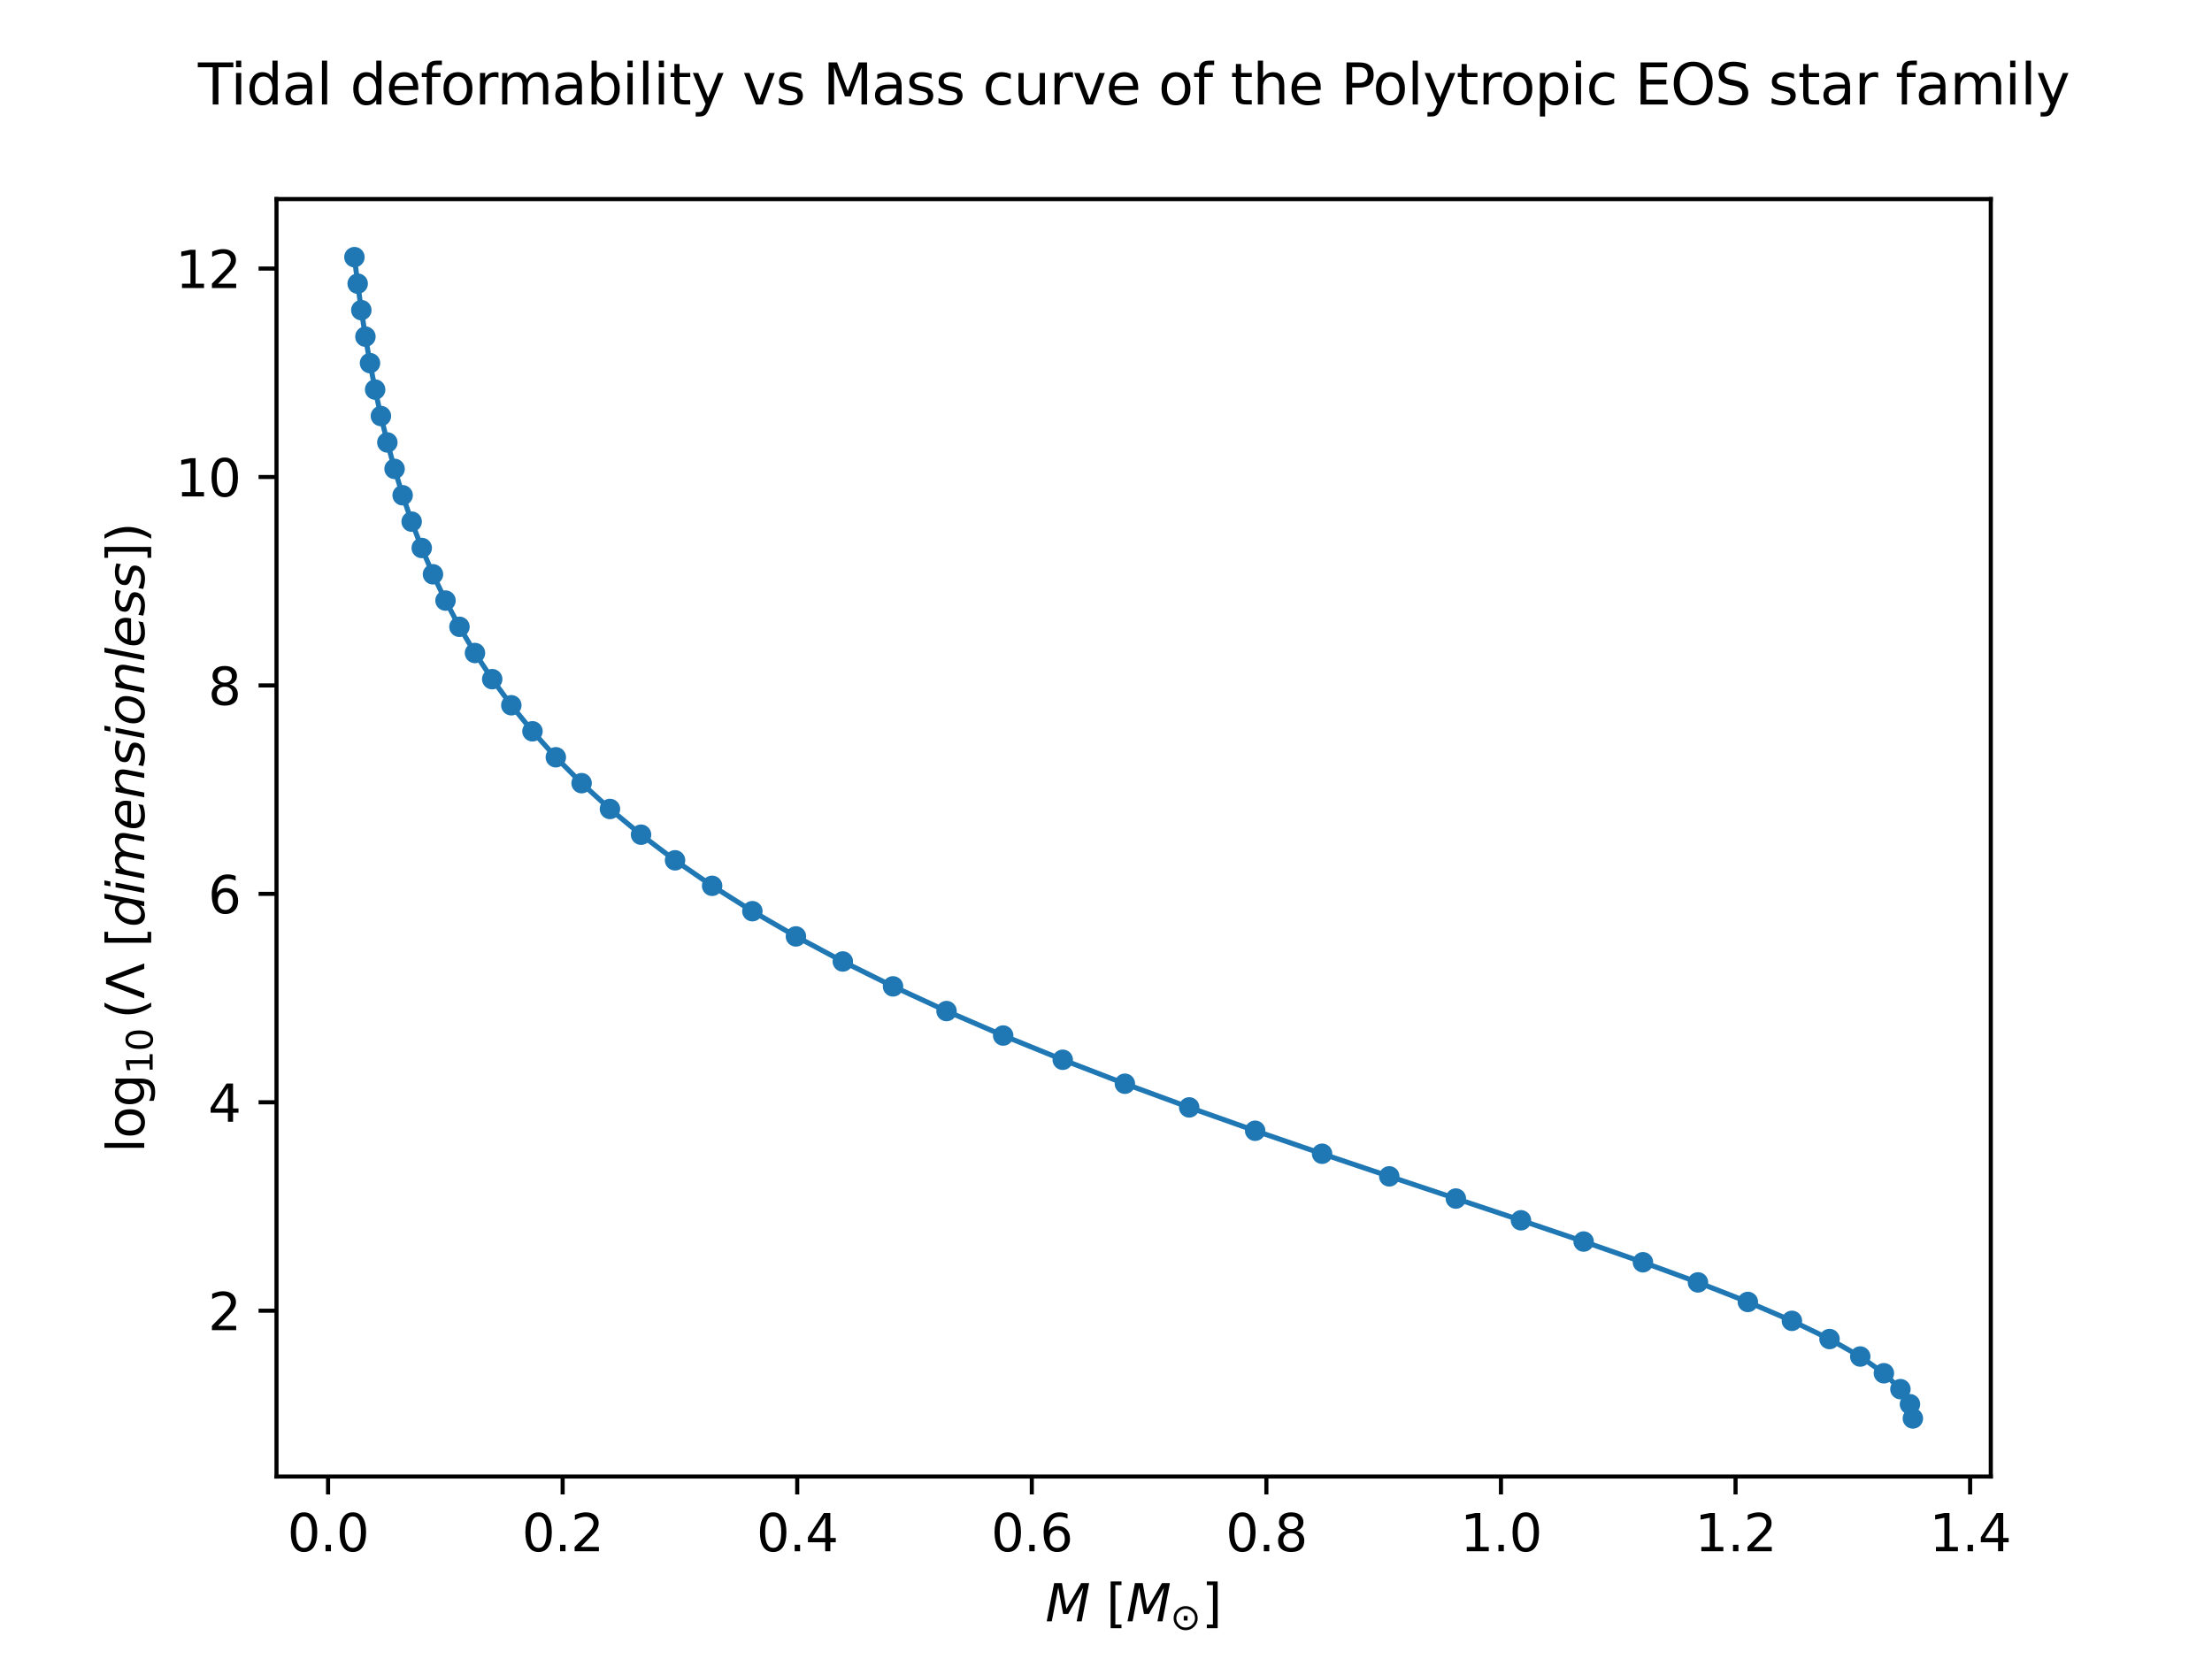 <?xml version="1.0" encoding="utf-8" standalone="no"?>
<!DOCTYPE svg PUBLIC "-//W3C//DTD SVG 1.1//EN"
  "http://www.w3.org/Graphics/SVG/1.1/DTD/svg11.dtd">
<svg xmlns:xlink="http://www.w3.org/1999/xlink" width="432pt" height="324pt" viewBox="0 0 432 324" xmlns="http://www.w3.org/2000/svg" version="1.1">
 <defs>
  <style type="text/css">*{stroke-linejoin: round; stroke-linecap: butt}</style>
 </defs>
 <g id="figure_1">
  <g id="patch_1">
   <path d="M 0 324 
L 432 324 
L 432 0 
L 0 0 
z
" style="fill: #ffffff"/>
  </g>
  <g id="axes_1">
   <g id="patch_2">
    <path d="M 54 288.36 
L 388.8 288.36 
L 388.8 38.88 
L 54 38.88 
z
" style="fill: #ffffff"/>
   </g>
   <g id="matplotlib.axis_1">
    <g id="xtick_1">
     <g id="line2d_1">
      <defs>
       <path id="m373f0cbb6f" d="M 0 0 
L 0 3.5 
" style="stroke: #000000; stroke-width: 0.8"/>
      </defs>
      <g>
       <use xlink:href="#m373f0cbb6f" x="64.07" y="288.36" style="stroke: #000000; stroke-width: 0.8"/>
      </g>
     </g>
     <g id="text_1">
      <!-- 0.0 -->
      <g transform="translate(56.118 302.958) scale(0.1 -0.1)">
       <defs>
        <path id="DejaVuSans-30" d="M 2034 4250 
Q 1547 4250 1301 3770 
Q 1056 3291 1056 2328 
Q 1056 1369 1301 889 
Q 1547 409 2034 409 
Q 2525 409 2770 889 
Q 3016 1369 3016 2328 
Q 3016 3291 2770 3770 
Q 2525 4250 2034 4250 
z
M 2034 4750 
Q 2819 4750 3233 4129 
Q 3647 3509 3647 2328 
Q 3647 1150 3233 529 
Q 2819 -91 2034 -91 
Q 1250 -91 836 529 
Q 422 1150 422 2328 
Q 422 3509 836 4129 
Q 1250 4750 2034 4750 
z
" transform="scale(0.016)"/>
        <path id="DejaVuSans-2e" d="M 684 794 
L 1344 794 
L 1344 0 
L 684 0 
L 684 794 
z
" transform="scale(0.016)"/>
       </defs>
       <use xlink:href="#DejaVuSans-30"/>
       <use xlink:href="#DejaVuSans-2e" x="63.623"/>
       <use xlink:href="#DejaVuSans-30" x="95.41"/>
      </g>
     </g>
    </g>
    <g id="xtick_2">
     <g id="line2d_2">
      <g>
       <use xlink:href="#m373f0cbb6f" x="109.883" y="288.36" style="stroke: #000000; stroke-width: 0.8"/>
      </g>
     </g>
     <g id="text_2">
      <!-- 0.2 -->
      <g transform="translate(101.931 302.958) scale(0.1 -0.1)">
       <defs>
        <path id="DejaVuSans-32" d="M 1228 531 
L 3431 531 
L 3431 0 
L 469 0 
L 469 531 
Q 828 903 1448 1529 
Q 2069 2156 2228 2338 
Q 2531 2678 2651 2914 
Q 2772 3150 2772 3378 
Q 2772 3750 2511 3984 
Q 2250 4219 1831 4219 
Q 1534 4219 1204 4116 
Q 875 4013 500 3803 
L 500 4441 
Q 881 4594 1212 4672 
Q 1544 4750 1819 4750 
Q 2544 4750 2975 4387 
Q 3406 4025 3406 3419 
Q 3406 3131 3298 2873 
Q 3191 2616 2906 2266 
Q 2828 2175 2409 1742 
Q 1991 1309 1228 531 
z
" transform="scale(0.016)"/>
       </defs>
       <use xlink:href="#DejaVuSans-30"/>
       <use xlink:href="#DejaVuSans-2e" x="63.623"/>
       <use xlink:href="#DejaVuSans-32" x="95.41"/>
      </g>
     </g>
    </g>
    <g id="xtick_3">
     <g id="line2d_3">
      <g>
       <use xlink:href="#m373f0cbb6f" x="155.696" y="288.36" style="stroke: #000000; stroke-width: 0.8"/>
      </g>
     </g>
     <g id="text_3">
      <!-- 0.4 -->
      <g transform="translate(147.745 302.958) scale(0.1 -0.1)">
       <defs>
        <path id="DejaVuSans-34" d="M 2419 4116 
L 825 1625 
L 2419 1625 
L 2419 4116 
z
M 2253 4666 
L 3047 4666 
L 3047 1625 
L 3713 1625 
L 3713 1100 
L 3047 1100 
L 3047 0 
L 2419 0 
L 2419 1100 
L 313 1100 
L 313 1709 
L 2253 4666 
z
" transform="scale(0.016)"/>
       </defs>
       <use xlink:href="#DejaVuSans-30"/>
       <use xlink:href="#DejaVuSans-2e" x="63.623"/>
       <use xlink:href="#DejaVuSans-34" x="95.41"/>
      </g>
     </g>
    </g>
    <g id="xtick_4">
     <g id="line2d_4">
      <g>
       <use xlink:href="#m373f0cbb6f" x="201.509" y="288.36" style="stroke: #000000; stroke-width: 0.8"/>
      </g>
     </g>
     <g id="text_4">
      <!-- 0.6 -->
      <g transform="translate(193.558 302.958) scale(0.1 -0.1)">
       <defs>
        <path id="DejaVuSans-36" d="M 2113 2584 
Q 1688 2584 1439 2293 
Q 1191 2003 1191 1497 
Q 1191 994 1439 701 
Q 1688 409 2113 409 
Q 2538 409 2786 701 
Q 3034 994 3034 1497 
Q 3034 2003 2786 2293 
Q 2538 2584 2113 2584 
z
M 3366 4563 
L 3366 3988 
Q 3128 4100 2886 4159 
Q 2644 4219 2406 4219 
Q 1781 4219 1451 3797 
Q 1122 3375 1075 2522 
Q 1259 2794 1537 2939 
Q 1816 3084 2150 3084 
Q 2853 3084 3261 2657 
Q 3669 2231 3669 1497 
Q 3669 778 3244 343 
Q 2819 -91 2113 -91 
Q 1303 -91 875 529 
Q 447 1150 447 2328 
Q 447 3434 972 4092 
Q 1497 4750 2381 4750 
Q 2619 4750 2861 4703 
Q 3103 4656 3366 4563 
z
" transform="scale(0.016)"/>
       </defs>
       <use xlink:href="#DejaVuSans-30"/>
       <use xlink:href="#DejaVuSans-2e" x="63.623"/>
       <use xlink:href="#DejaVuSans-36" x="95.41"/>
      </g>
     </g>
    </g>
    <g id="xtick_5">
     <g id="line2d_5">
      <g>
       <use xlink:href="#m373f0cbb6f" x="247.323" y="288.36" style="stroke: #000000; stroke-width: 0.8"/>
      </g>
     </g>
     <g id="text_5">
      <!-- 0.8 -->
      <g transform="translate(239.371 302.958) scale(0.1 -0.1)">
       <defs>
        <path id="DejaVuSans-38" d="M 2034 2216 
Q 1584 2216 1326 1975 
Q 1069 1734 1069 1313 
Q 1069 891 1326 650 
Q 1584 409 2034 409 
Q 2484 409 2743 651 
Q 3003 894 3003 1313 
Q 3003 1734 2745 1975 
Q 2488 2216 2034 2216 
z
M 1403 2484 
Q 997 2584 770 2862 
Q 544 3141 544 3541 
Q 544 4100 942 4425 
Q 1341 4750 2034 4750 
Q 2731 4750 3128 4425 
Q 3525 4100 3525 3541 
Q 3525 3141 3298 2862 
Q 3072 2584 2669 2484 
Q 3125 2378 3379 2068 
Q 3634 1759 3634 1313 
Q 3634 634 3220 271 
Q 2806 -91 2034 -91 
Q 1263 -91 848 271 
Q 434 634 434 1313 
Q 434 1759 690 2068 
Q 947 2378 1403 2484 
z
M 1172 3481 
Q 1172 3119 1398 2916 
Q 1625 2713 2034 2713 
Q 2441 2713 2670 2916 
Q 2900 3119 2900 3481 
Q 2900 3844 2670 4047 
Q 2441 4250 2034 4250 
Q 1625 4250 1398 4047 
Q 1172 3844 1172 3481 
z
" transform="scale(0.016)"/>
       </defs>
       <use xlink:href="#DejaVuSans-30"/>
       <use xlink:href="#DejaVuSans-2e" x="63.623"/>
       <use xlink:href="#DejaVuSans-38" x="95.41"/>
      </g>
     </g>
    </g>
    <g id="xtick_6">
     <g id="line2d_6">
      <g>
       <use xlink:href="#m373f0cbb6f" x="293.136" y="288.36" style="stroke: #000000; stroke-width: 0.8"/>
      </g>
     </g>
     <g id="text_6">
      <!-- 1.0 -->
      <g transform="translate(285.184 302.958) scale(0.1 -0.1)">
       <defs>
        <path id="DejaVuSans-31" d="M 794 531 
L 1825 531 
L 1825 4091 
L 703 3866 
L 703 4441 
L 1819 4666 
L 2450 4666 
L 2450 531 
L 3481 531 
L 3481 0 
L 794 0 
L 794 531 
z
" transform="scale(0.016)"/>
       </defs>
       <use xlink:href="#DejaVuSans-31"/>
       <use xlink:href="#DejaVuSans-2e" x="63.623"/>
       <use xlink:href="#DejaVuSans-30" x="95.41"/>
      </g>
     </g>
    </g>
    <g id="xtick_7">
     <g id="line2d_7">
      <g>
       <use xlink:href="#m373f0cbb6f" x="338.949" y="288.36" style="stroke: #000000; stroke-width: 0.8"/>
      </g>
     </g>
     <g id="text_7">
      <!-- 1.2 -->
      <g transform="translate(330.997 302.958) scale(0.1 -0.1)">
       <use xlink:href="#DejaVuSans-31"/>
       <use xlink:href="#DejaVuSans-2e" x="63.623"/>
       <use xlink:href="#DejaVuSans-32" x="95.41"/>
      </g>
     </g>
    </g>
    <g id="xtick_8">
     <g id="line2d_8">
      <g>
       <use xlink:href="#m373f0cbb6f" x="384.762" y="288.36" style="stroke: #000000; stroke-width: 0.8"/>
      </g>
     </g>
     <g id="text_8">
      <!-- 1.4 -->
      <g transform="translate(376.811 302.958) scale(0.1 -0.1)">
       <use xlink:href="#DejaVuSans-31"/>
       <use xlink:href="#DejaVuSans-2e" x="63.623"/>
       <use xlink:href="#DejaVuSans-34" x="95.41"/>
      </g>
     </g>
    </g>
    <g id="text_9">
     <!-- $M ~ [M_{\odot}]$ -->
     <g transform="translate(204.15 316.637) scale(0.1 -0.1)">
      <defs>
       <path id="DejaVuSans-Oblique-4d" d="M 1081 4666 
L 2028 4666 
L 2572 1522 
L 4378 4666 
L 5350 4666 
L 4441 0 
L 3828 0 
L 4622 4091 
L 2791 897 
L 2175 897 
L 1581 4103 
L 788 0 
L 172 0 
L 1081 4666 
z
" transform="scale(0.016)"/>
       <path id="DejaVuSans-5b" d="M 550 4863 
L 1875 4863 
L 1875 4416 
L 1125 4416 
L 1125 -397 
L 1875 -397 
L 1875 -844 
L 550 -844 
L 550 4863 
z
" transform="scale(0.016)"/>
       <path id="DejaVuSans-2299" d="M 2350 2403 
L 3013 2403 
L 3013 1609 
L 2350 1609 
L 2350 2403 
z
M 3306 3522 
Q 3016 3644 2681 3644 
Q 2347 3644 2056 3522 
Q 1769 3400 1531 3163 
Q 1291 2922 1172 2634 
Q 1053 2347 1053 2006 
Q 1053 1675 1172 1387 
Q 1291 1100 1531 859 
Q 1769 622 2056 500 
Q 2347 378 2681 378 
Q 3016 378 3306 500 
Q 3594 622 3831 859 
Q 4072 1100 4190 1387 
Q 4309 1675 4309 2006 
Q 4309 2347 4190 2634 
Q 4072 2922 3831 3163 
Q 3594 3400 3306 3522 
z
M 1878 3956 
Q 2250 4113 2681 4113 
Q 3113 4113 3484 3956 
Q 3856 3800 4163 3494 
Q 4472 3184 4625 2813 
Q 4778 2444 4778 2006 
Q 4778 1578 4625 1206 
Q 4472 838 4163 528 
Q 3856 222 3484 65 
Q 3113 -91 2681 -91 
Q 2250 -91 1878 65 
Q 1506 222 1200 528 
Q 891 838 738 1206 
Q 584 1578 584 2006 
Q 584 2444 738 2813 
Q 891 3184 1200 3494 
Q 1506 3800 1878 3956 
z
" transform="scale(0.016)"/>
       <path id="DejaVuSans-5d" d="M 1947 4863 
L 1947 -844 
L 622 -844 
L 622 -397 
L 1369 -397 
L 1369 4416 
L 622 4416 
L 622 4863 
L 1947 4863 
z
" transform="scale(0.016)"/>
      </defs>
      <use xlink:href="#DejaVuSans-Oblique-4d" transform="translate(0 0.016)"/>
      <use xlink:href="#DejaVuSans-5b" transform="translate(118.75 0.016)"/>
      <use xlink:href="#DejaVuSans-Oblique-4d" transform="translate(157.763 0.016)"/>
      <use xlink:href="#DejaVuSans-2299" transform="translate(244.043 -16.391) scale(0.7)"/>
      <use xlink:href="#DejaVuSans-5d" transform="translate(305.429 0.016)"/>
     </g>
    </g>
   </g>
   <g id="matplotlib.axis_2">
    <g id="ytick_1">
     <g id="line2d_9">
      <defs>
       <path id="m2bca50b0f4" d="M 0 0 
L -3.5 0 
" style="stroke: #000000; stroke-width: 0.8"/>
      </defs>
      <g>
       <use xlink:href="#m2bca50b0f4" x="54" y="255.981" style="stroke: #000000; stroke-width: 0.8"/>
      </g>
     </g>
     <g id="text_10">
      <!-- 2 -->
      <g transform="translate(40.638 259.781) scale(0.1 -0.1)">
       <use xlink:href="#DejaVuSans-32"/>
      </g>
     </g>
    </g>
    <g id="ytick_2">
     <g id="line2d_10">
      <g>
       <use xlink:href="#m2bca50b0f4" x="54" y="215.275" style="stroke: #000000; stroke-width: 0.8"/>
      </g>
     </g>
     <g id="text_11">
      <!-- 4 -->
      <g transform="translate(40.638 219.074) scale(0.1 -0.1)">
       <use xlink:href="#DejaVuSans-34"/>
      </g>
     </g>
    </g>
    <g id="ytick_3">
     <g id="line2d_11">
      <g>
       <use xlink:href="#m2bca50b0f4" x="54" y="174.569" style="stroke: #000000; stroke-width: 0.8"/>
      </g>
     </g>
     <g id="text_12">
      <!-- 6 -->
      <g transform="translate(40.638 178.368) scale(0.1 -0.1)">
       <use xlink:href="#DejaVuSans-36"/>
      </g>
     </g>
    </g>
    <g id="ytick_4">
     <g id="line2d_12">
      <g>
       <use xlink:href="#m2bca50b0f4" x="54" y="133.862" style="stroke: #000000; stroke-width: 0.8"/>
      </g>
     </g>
     <g id="text_13">
      <!-- 8 -->
      <g transform="translate(40.638 137.662) scale(0.1 -0.1)">
       <use xlink:href="#DejaVuSans-38"/>
      </g>
     </g>
    </g>
    <g id="ytick_5">
     <g id="line2d_13">
      <g>
       <use xlink:href="#m2bca50b0f4" x="54" y="93.156" style="stroke: #000000; stroke-width: 0.8"/>
      </g>
     </g>
     <g id="text_14">
      <!-- 10 -->
      <g transform="translate(34.275 96.955) scale(0.1 -0.1)">
       <use xlink:href="#DejaVuSans-31"/>
       <use xlink:href="#DejaVuSans-30" x="63.623"/>
      </g>
     </g>
    </g>
    <g id="ytick_6">
     <g id="line2d_14">
      <g>
       <use xlink:href="#m2bca50b0f4" x="54" y="52.45" style="stroke: #000000; stroke-width: 0.8"/>
      </g>
     </g>
     <g id="text_15">
      <!-- 12 -->
      <g transform="translate(34.275 56.249) scale(0.1 -0.1)">
       <use xlink:href="#DejaVuSans-31"/>
       <use xlink:href="#DejaVuSans-32" x="63.623"/>
      </g>
     </g>
    </g>
    <g id="text_16">
     <!-- $\log_{10} \left( \Lambda ~ [dimensionless] \right)$ -->
     <g transform="translate(28.175 225.12) rotate(-90) scale(0.1 -0.1)">
      <defs>
       <path id="DejaVuSans-6c" d="M 603 4863 
L 1178 4863 
L 1178 0 
L 603 0 
L 603 4863 
z
" transform="scale(0.016)"/>
       <path id="DejaVuSans-6f" d="M 1959 3097 
Q 1497 3097 1228 2736 
Q 959 2375 959 1747 
Q 959 1119 1226 758 
Q 1494 397 1959 397 
Q 2419 397 2687 759 
Q 2956 1122 2956 1747 
Q 2956 2369 2687 2733 
Q 2419 3097 1959 3097 
z
M 1959 3584 
Q 2709 3584 3137 3096 
Q 3566 2609 3566 1747 
Q 3566 888 3137 398 
Q 2709 -91 1959 -91 
Q 1206 -91 779 398 
Q 353 888 353 1747 
Q 353 2609 779 3096 
Q 1206 3584 1959 3584 
z
" transform="scale(0.016)"/>
       <path id="DejaVuSans-67" d="M 2906 1791 
Q 2906 2416 2648 2759 
Q 2391 3103 1925 3103 
Q 1463 3103 1205 2759 
Q 947 2416 947 1791 
Q 947 1169 1205 825 
Q 1463 481 1925 481 
Q 2391 481 2648 825 
Q 2906 1169 2906 1791 
z
M 3481 434 
Q 3481 -459 3084 -895 
Q 2688 -1331 1869 -1331 
Q 1566 -1331 1297 -1286 
Q 1028 -1241 775 -1147 
L 775 -588 
Q 1028 -725 1275 -790 
Q 1522 -856 1778 -856 
Q 2344 -856 2625 -561 
Q 2906 -266 2906 331 
L 2906 616 
Q 2728 306 2450 153 
Q 2172 0 1784 0 
Q 1141 0 747 490 
Q 353 981 353 1791 
Q 353 2603 747 3093 
Q 1141 3584 1784 3584 
Q 2172 3584 2450 3431 
Q 2728 3278 2906 2969 
L 2906 3500 
L 3481 3500 
L 3481 434 
z
" transform="scale(0.016)"/>
       <path id="DejaVuSans-28" d="M 1984 4856 
Q 1566 4138 1362 3434 
Q 1159 2731 1159 2009 
Q 1159 1288 1364 580 
Q 1569 -128 1984 -844 
L 1484 -844 
Q 1016 -109 783 600 
Q 550 1309 550 2009 
Q 550 2706 781 3412 
Q 1013 4119 1484 4856 
L 1984 4856 
z
" transform="scale(0.016)"/>
       <path id="DejaVuSans-39b" d="M 716 0 
L 50 0 
L 1831 4666 
L 2547 4666 
L 4325 0 
L 3669 0 
L 2188 4044 
L 716 0 
z
" transform="scale(0.016)"/>
       <path id="DejaVuSans-Oblique-64" d="M 2675 525 
Q 2444 222 2128 65 
Q 1813 -91 1428 -91 
Q 903 -91 598 267 
Q 294 625 294 1247 
Q 294 1766 478 2236 
Q 663 2706 1013 3078 
Q 1244 3325 1534 3454 
Q 1825 3584 2144 3584 
Q 2481 3584 2739 3421 
Q 2997 3259 3138 2956 
L 3513 4863 
L 4091 4863 
L 3144 0 
L 2566 0 
L 2675 525 
z
M 891 1350 
Q 891 897 1095 644 
Q 1300 391 1663 391 
Q 1931 391 2161 520 
Q 2391 650 2566 903 
Q 2750 1166 2856 1509 
Q 2963 1853 2963 2188 
Q 2963 2622 2758 2865 
Q 2553 3109 2194 3109 
Q 1922 3109 1687 2981 
Q 1453 2853 1288 2613 
Q 1106 2353 998 2009 
Q 891 1666 891 1350 
z
" transform="scale(0.016)"/>
       <path id="DejaVuSans-Oblique-69" d="M 1172 4863 
L 1747 4863 
L 1606 4134 
L 1031 4134 
L 1172 4863 
z
M 909 3500 
L 1484 3500 
L 800 0 
L 225 0 
L 909 3500 
z
" transform="scale(0.016)"/>
       <path id="DejaVuSans-Oblique-6d" d="M 5747 2113 
L 5338 0 
L 4763 0 
L 5166 2094 
Q 5191 2228 5203 2325 
Q 5216 2422 5216 2491 
Q 5216 2772 5059 2928 
Q 4903 3084 4622 3084 
Q 4203 3084 3875 2770 
Q 3547 2456 3450 1953 
L 3066 0 
L 2491 0 
L 2900 2094 
Q 2925 2209 2937 2307 
Q 2950 2406 2950 2484 
Q 2950 2769 2794 2926 
Q 2638 3084 2363 3084 
Q 1938 3084 1609 2770 
Q 1281 2456 1184 1953 
L 800 0 
L 225 0 
L 909 3500 
L 1484 3500 
L 1375 2956 
Q 1609 3263 1923 3423 
Q 2238 3584 2597 3584 
Q 2978 3584 3223 3384 
Q 3469 3184 3519 2828 
Q 3781 3197 4126 3390 
Q 4472 3584 4856 3584 
Q 5306 3584 5551 3325 
Q 5797 3066 5797 2591 
Q 5797 2488 5784 2364 
Q 5772 2241 5747 2113 
z
" transform="scale(0.016)"/>
       <path id="DejaVuSans-Oblique-65" d="M 3078 2063 
Q 3088 2113 3092 2166 
Q 3097 2219 3097 2272 
Q 3097 2653 2873 2875 
Q 2650 3097 2266 3097 
Q 1838 3097 1509 2826 
Q 1181 2556 1013 2059 
L 3078 2063 
z
M 3578 1613 
L 903 1613 
Q 884 1494 878 1425 
Q 872 1356 872 1306 
Q 872 872 1139 634 
Q 1406 397 1894 397 
Q 2269 397 2603 481 
Q 2938 566 3225 728 
L 3116 159 
Q 2806 34 2476 -28 
Q 2147 -91 1806 -91 
Q 1078 -91 686 257 
Q 294 606 294 1247 
Q 294 1794 489 2264 
Q 684 2734 1063 3103 
Q 1306 3334 1642 3459 
Q 1978 3584 2356 3584 
Q 2950 3584 3301 3228 
Q 3653 2872 3653 2272 
Q 3653 2128 3634 1964 
Q 3616 1800 3578 1613 
z
" transform="scale(0.016)"/>
       <path id="DejaVuSans-Oblique-6e" d="M 3566 2113 
L 3156 0 
L 2578 0 
L 2988 2091 
Q 3016 2238 3031 2350 
Q 3047 2463 3047 2528 
Q 3047 2791 2881 2937 
Q 2716 3084 2419 3084 
Q 1956 3084 1622 2776 
Q 1288 2469 1184 1941 
L 800 0 
L 225 0 
L 903 3500 
L 1478 3500 
L 1363 2950 
Q 1603 3253 1940 3418 
Q 2278 3584 2650 3584 
Q 3113 3584 3367 3334 
Q 3622 3084 3622 2631 
Q 3622 2519 3608 2391 
Q 3594 2263 3566 2113 
z
" transform="scale(0.016)"/>
       <path id="DejaVuSans-Oblique-73" d="M 3200 3397 
L 3091 2853 
Q 2863 2978 2609 3040 
Q 2356 3103 2088 3103 
Q 1634 3103 1373 2948 
Q 1113 2794 1113 2528 
Q 1113 2219 1719 2053 
Q 1766 2041 1788 2034 
L 1972 1978 
Q 2547 1819 2739 1644 
Q 2931 1469 2931 1166 
Q 2931 609 2489 259 
Q 2047 -91 1331 -91 
Q 1053 -91 747 -37 
Q 441 16 72 128 
L 184 722 
Q 500 559 806 475 
Q 1113 391 1394 391 
Q 1816 391 2080 572 
Q 2344 753 2344 1031 
Q 2344 1331 1650 1516 
L 1591 1531 
L 1394 1581 
Q 956 1697 753 1886 
Q 550 2075 550 2369 
Q 550 2928 970 3256 
Q 1391 3584 2113 3584 
Q 2397 3584 2667 3537 
Q 2938 3491 3200 3397 
z
" transform="scale(0.016)"/>
       <path id="DejaVuSans-Oblique-6f" d="M 1625 -91 
Q 1009 -91 651 289 
Q 294 669 294 1325 
Q 294 1706 417 2101 
Q 541 2497 738 2766 
Q 1047 3184 1428 3384 
Q 1809 3584 2291 3584 
Q 2888 3584 3255 3212 
Q 3622 2841 3622 2241 
Q 3622 1825 3500 1412 
Q 3378 1000 3181 728 
Q 2875 309 2494 109 
Q 2113 -91 1625 -91 
z
M 891 1344 
Q 891 869 1089 633 
Q 1288 397 1691 397 
Q 2269 397 2648 901 
Q 3028 1406 3028 2181 
Q 3028 2634 2825 2865 
Q 2622 3097 2228 3097 
Q 1903 3097 1650 2945 
Q 1397 2794 1197 2484 
Q 1050 2253 970 1956 
Q 891 1659 891 1344 
z
" transform="scale(0.016)"/>
       <path id="DejaVuSans-Oblique-6c" d="M 1172 4863 
L 1747 4863 
L 800 0 
L 225 0 
L 1172 4863 
z
" transform="scale(0.016)"/>
       <path id="DejaVuSans-29" d="M 513 4856 
L 1013 4856 
Q 1481 4119 1714 3412 
Q 1947 2706 1947 2009 
Q 1947 1309 1714 600 
Q 1481 -109 1013 -844 
L 513 -844 
Q 928 -128 1133 580 
Q 1338 1288 1338 2009 
Q 1338 2731 1133 3434 
Q 928 4138 513 4856 
z
" transform="scale(0.016)"/>
      </defs>
      <use xlink:href="#DejaVuSans-6c" transform="translate(0 0.016)"/>
      <use xlink:href="#DejaVuSans-6f" transform="translate(27.783 0.016)"/>
      <use xlink:href="#DejaVuSans-67" transform="translate(88.965 0.016)"/>
      <use xlink:href="#DejaVuSans-31" transform="translate(153.398 -16.391) scale(0.7)"/>
      <use xlink:href="#DejaVuSans-30" transform="translate(197.935 -16.391) scale(0.7)"/>
      <use xlink:href="#DejaVuSans-28" transform="translate(261.441 0.016)"/>
      <use xlink:href="#DejaVuSans-39b" transform="translate(300.454 0.016)"/>
      <use xlink:href="#DejaVuSans-5b" transform="translate(401.333 0.016)"/>
      <use xlink:href="#DejaVuSans-Oblique-64" transform="translate(440.347 0.016)"/>
      <use xlink:href="#DejaVuSans-Oblique-69" transform="translate(503.823 0.016)"/>
      <use xlink:href="#DejaVuSans-Oblique-6d" transform="translate(531.606 0.016)"/>
      <use xlink:href="#DejaVuSans-Oblique-65" transform="translate(629.019 0.016)"/>
      <use xlink:href="#DejaVuSans-Oblique-6e" transform="translate(690.542 0.016)"/>
      <use xlink:href="#DejaVuSans-Oblique-73" transform="translate(753.921 0.016)"/>
      <use xlink:href="#DejaVuSans-Oblique-69" transform="translate(806.021 0.016)"/>
      <use xlink:href="#DejaVuSans-Oblique-6f" transform="translate(833.804 0.016)"/>
      <use xlink:href="#DejaVuSans-Oblique-6e" transform="translate(894.985 0.016)"/>
      <use xlink:href="#DejaVuSans-Oblique-6c" transform="translate(958.364 0.016)"/>
      <use xlink:href="#DejaVuSans-Oblique-65" transform="translate(986.147 0.016)"/>
      <use xlink:href="#DejaVuSans-Oblique-73" transform="translate(1047.671 0.016)"/>
      <use xlink:href="#DejaVuSans-Oblique-73" transform="translate(1099.771 0.016)"/>
      <use xlink:href="#DejaVuSans-5d" transform="translate(1151.87 0.016)"/>
      <use xlink:href="#DejaVuSans-29" transform="translate(1190.884 0.016)"/>
     </g>
    </g>
   </g>
   <g id="line2d_15">
    <path d="M 69.218 50.22 
L 69.853 55.396 
L 70.566 60.572 
L 71.365 65.745 
L 72.261 70.916 
L 73.265 76.085 
L 74.39 81.25 
L 75.649 86.413 
L 77.059 91.571 
L 78.635 96.726 
L 80.397 101.876 
L 82.364 107.02 
L 84.559 112.159 
L 87.006 117.291 
L 89.731 122.416 
L 92.762 127.533 
L 96.127 132.64 
L 99.859 137.737 
L 103.991 142.822 
L 108.555 147.894 
L 113.588 152.952 
L 119.124 157.993 
L 125.196 163.016 
L 131.837 168.019 
L 139.076 172.999 
L 146.939 177.954 
L 155.443 182.881 
L 164.599 187.776 
L 174.408 192.637 
L 184.857 197.459 
L 195.919 202.238 
L 207.551 206.97 
L 219.689 211.651 
L 232.25 216.274 
L 245.129 220.834 
L 258.201 225.325 
L 271.32 229.742 
L 284.325 234.076 
L 297.039 238.322 
L 309.28 242.471 
L 320.863 246.517 
L 331.609 250.452 
L 341.355 254.269 
L 349.957 257.958 
L 357.301 261.514 
L 363.304 264.927 
L 367.922 268.192 
L 371.149 271.3 
L 373.014 274.245 
L 373.582 277.02 
" clip-path="url(#p7014597a2a)" style="fill: none; stroke: #1f77b4; stroke-linecap: square"/>
    <defs>
     <path id="mfbe82f9b81" d="M 0 1.5 
C 0.398 1.5 0.779 1.342 1.061 1.061 
C 1.342 0.779 1.5 0.398 1.5 0 
C 1.5 -0.398 1.342 -0.779 1.061 -1.061 
C 0.779 -1.342 0.398 -1.5 0 -1.5 
C -0.398 -1.5 -0.779 -1.342 -1.061 -1.061 
C -1.342 -0.779 -1.5 -0.398 -1.5 0 
C -1.5 0.398 -1.342 0.779 -1.061 1.061 
C -0.779 1.342 -0.398 1.5 0 1.5 
z
" style="stroke: #1f77b4"/>
    </defs>
    <g clip-path="url(#p7014597a2a)">
     <use xlink:href="#mfbe82f9b81" x="69.218" y="50.22" style="fill: #1f77b4; stroke: #1f77b4"/>
     <use xlink:href="#mfbe82f9b81" x="69.853" y="55.396" style="fill: #1f77b4; stroke: #1f77b4"/>
     <use xlink:href="#mfbe82f9b81" x="70.566" y="60.572" style="fill: #1f77b4; stroke: #1f77b4"/>
     <use xlink:href="#mfbe82f9b81" x="71.365" y="65.745" style="fill: #1f77b4; stroke: #1f77b4"/>
     <use xlink:href="#mfbe82f9b81" x="72.261" y="70.916" style="fill: #1f77b4; stroke: #1f77b4"/>
     <use xlink:href="#mfbe82f9b81" x="73.265" y="76.085" style="fill: #1f77b4; stroke: #1f77b4"/>
     <use xlink:href="#mfbe82f9b81" x="74.39" y="81.25" style="fill: #1f77b4; stroke: #1f77b4"/>
     <use xlink:href="#mfbe82f9b81" x="75.649" y="86.413" style="fill: #1f77b4; stroke: #1f77b4"/>
     <use xlink:href="#mfbe82f9b81" x="77.059" y="91.571" style="fill: #1f77b4; stroke: #1f77b4"/>
     <use xlink:href="#mfbe82f9b81" x="78.635" y="96.726" style="fill: #1f77b4; stroke: #1f77b4"/>
     <use xlink:href="#mfbe82f9b81" x="80.397" y="101.876" style="fill: #1f77b4; stroke: #1f77b4"/>
     <use xlink:href="#mfbe82f9b81" x="82.364" y="107.02" style="fill: #1f77b4; stroke: #1f77b4"/>
     <use xlink:href="#mfbe82f9b81" x="84.559" y="112.159" style="fill: #1f77b4; stroke: #1f77b4"/>
     <use xlink:href="#mfbe82f9b81" x="87.006" y="117.291" style="fill: #1f77b4; stroke: #1f77b4"/>
     <use xlink:href="#mfbe82f9b81" x="89.731" y="122.416" style="fill: #1f77b4; stroke: #1f77b4"/>
     <use xlink:href="#mfbe82f9b81" x="92.762" y="127.533" style="fill: #1f77b4; stroke: #1f77b4"/>
     <use xlink:href="#mfbe82f9b81" x="96.127" y="132.64" style="fill: #1f77b4; stroke: #1f77b4"/>
     <use xlink:href="#mfbe82f9b81" x="99.859" y="137.737" style="fill: #1f77b4; stroke: #1f77b4"/>
     <use xlink:href="#mfbe82f9b81" x="103.991" y="142.822" style="fill: #1f77b4; stroke: #1f77b4"/>
     <use xlink:href="#mfbe82f9b81" x="108.555" y="147.894" style="fill: #1f77b4; stroke: #1f77b4"/>
     <use xlink:href="#mfbe82f9b81" x="113.588" y="152.952" style="fill: #1f77b4; stroke: #1f77b4"/>
     <use xlink:href="#mfbe82f9b81" x="119.124" y="157.993" style="fill: #1f77b4; stroke: #1f77b4"/>
     <use xlink:href="#mfbe82f9b81" x="125.196" y="163.016" style="fill: #1f77b4; stroke: #1f77b4"/>
     <use xlink:href="#mfbe82f9b81" x="131.837" y="168.019" style="fill: #1f77b4; stroke: #1f77b4"/>
     <use xlink:href="#mfbe82f9b81" x="139.076" y="172.999" style="fill: #1f77b4; stroke: #1f77b4"/>
     <use xlink:href="#mfbe82f9b81" x="146.939" y="177.954" style="fill: #1f77b4; stroke: #1f77b4"/>
     <use xlink:href="#mfbe82f9b81" x="155.443" y="182.881" style="fill: #1f77b4; stroke: #1f77b4"/>
     <use xlink:href="#mfbe82f9b81" x="164.599" y="187.776" style="fill: #1f77b4; stroke: #1f77b4"/>
     <use xlink:href="#mfbe82f9b81" x="174.408" y="192.637" style="fill: #1f77b4; stroke: #1f77b4"/>
     <use xlink:href="#mfbe82f9b81" x="184.857" y="197.459" style="fill: #1f77b4; stroke: #1f77b4"/>
     <use xlink:href="#mfbe82f9b81" x="195.919" y="202.238" style="fill: #1f77b4; stroke: #1f77b4"/>
     <use xlink:href="#mfbe82f9b81" x="207.551" y="206.97" style="fill: #1f77b4; stroke: #1f77b4"/>
     <use xlink:href="#mfbe82f9b81" x="219.689" y="211.651" style="fill: #1f77b4; stroke: #1f77b4"/>
     <use xlink:href="#mfbe82f9b81" x="232.25" y="216.274" style="fill: #1f77b4; stroke: #1f77b4"/>
     <use xlink:href="#mfbe82f9b81" x="245.129" y="220.834" style="fill: #1f77b4; stroke: #1f77b4"/>
     <use xlink:href="#mfbe82f9b81" x="258.201" y="225.325" style="fill: #1f77b4; stroke: #1f77b4"/>
     <use xlink:href="#mfbe82f9b81" x="271.32" y="229.742" style="fill: #1f77b4; stroke: #1f77b4"/>
     <use xlink:href="#mfbe82f9b81" x="284.325" y="234.076" style="fill: #1f77b4; stroke: #1f77b4"/>
     <use xlink:href="#mfbe82f9b81" x="297.039" y="238.322" style="fill: #1f77b4; stroke: #1f77b4"/>
     <use xlink:href="#mfbe82f9b81" x="309.28" y="242.471" style="fill: #1f77b4; stroke: #1f77b4"/>
     <use xlink:href="#mfbe82f9b81" x="320.863" y="246.517" style="fill: #1f77b4; stroke: #1f77b4"/>
     <use xlink:href="#mfbe82f9b81" x="331.609" y="250.452" style="fill: #1f77b4; stroke: #1f77b4"/>
     <use xlink:href="#mfbe82f9b81" x="341.355" y="254.269" style="fill: #1f77b4; stroke: #1f77b4"/>
     <use xlink:href="#mfbe82f9b81" x="349.957" y="257.958" style="fill: #1f77b4; stroke: #1f77b4"/>
     <use xlink:href="#mfbe82f9b81" x="357.301" y="261.514" style="fill: #1f77b4; stroke: #1f77b4"/>
     <use xlink:href="#mfbe82f9b81" x="363.304" y="264.927" style="fill: #1f77b4; stroke: #1f77b4"/>
     <use xlink:href="#mfbe82f9b81" x="367.922" y="268.192" style="fill: #1f77b4; stroke: #1f77b4"/>
     <use xlink:href="#mfbe82f9b81" x="371.149" y="271.3" style="fill: #1f77b4; stroke: #1f77b4"/>
     <use xlink:href="#mfbe82f9b81" x="373.014" y="274.245" style="fill: #1f77b4; stroke: #1f77b4"/>
     <use xlink:href="#mfbe82f9b81" x="373.582" y="277.02" style="fill: #1f77b4; stroke: #1f77b4"/>
    </g>
   </g>
   <g id="patch_3">
    <path d="M 54 288.36 
L 54 38.88 
" style="fill: none; stroke: #000000; stroke-width: 0.8; stroke-linejoin: miter; stroke-linecap: square"/>
   </g>
   <g id="patch_4">
    <path d="M 388.8 288.36 
L 388.8 38.88 
" style="fill: none; stroke: #000000; stroke-width: 0.8; stroke-linejoin: miter; stroke-linecap: square"/>
   </g>
   <g id="patch_5">
    <path d="M 54 288.36 
L 388.8 288.36 
" style="fill: none; stroke: #000000; stroke-width: 0.8; stroke-linejoin: miter; stroke-linecap: square"/>
   </g>
   <g id="patch_6">
    <path d="M 54 38.88 
L 388.8 38.88 
" style="fill: none; stroke: #000000; stroke-width: 0.8; stroke-linejoin: miter; stroke-linecap: square"/>
   </g>
   <g id="text_17">
    <!-- Tidal deformability vs Mass curve of the Polytropic EOS star family -->
    <g transform="translate(38.661 20.406) scale(0.11 -0.11)">
     <defs>
      <path id="DejaVuSans-54" d="M -19 4666 
L 3928 4666 
L 3928 4134 
L 2272 4134 
L 2272 0 
L 1638 0 
L 1638 4134 
L -19 4134 
L -19 4666 
z
" transform="scale(0.016)"/>
      <path id="DejaVuSans-69" d="M 603 3500 
L 1178 3500 
L 1178 0 
L 603 0 
L 603 3500 
z
M 603 4863 
L 1178 4863 
L 1178 4134 
L 603 4134 
L 603 4863 
z
" transform="scale(0.016)"/>
      <path id="DejaVuSans-64" d="M 2906 2969 
L 2906 4863 
L 3481 4863 
L 3481 0 
L 2906 0 
L 2906 525 
Q 2725 213 2448 61 
Q 2172 -91 1784 -91 
Q 1150 -91 751 415 
Q 353 922 353 1747 
Q 353 2572 751 3078 
Q 1150 3584 1784 3584 
Q 2172 3584 2448 3432 
Q 2725 3281 2906 2969 
z
M 947 1747 
Q 947 1113 1208 752 
Q 1469 391 1925 391 
Q 2381 391 2643 752 
Q 2906 1113 2906 1747 
Q 2906 2381 2643 2742 
Q 2381 3103 1925 3103 
Q 1469 3103 1208 2742 
Q 947 2381 947 1747 
z
" transform="scale(0.016)"/>
      <path id="DejaVuSans-61" d="M 2194 1759 
Q 1497 1759 1228 1600 
Q 959 1441 959 1056 
Q 959 750 1161 570 
Q 1363 391 1709 391 
Q 2188 391 2477 730 
Q 2766 1069 2766 1631 
L 2766 1759 
L 2194 1759 
z
M 3341 1997 
L 3341 0 
L 2766 0 
L 2766 531 
Q 2569 213 2275 61 
Q 1981 -91 1556 -91 
Q 1019 -91 701 211 
Q 384 513 384 1019 
Q 384 1609 779 1909 
Q 1175 2209 1959 2209 
L 2766 2209 
L 2766 2266 
Q 2766 2663 2505 2880 
Q 2244 3097 1772 3097 
Q 1472 3097 1187 3025 
Q 903 2953 641 2809 
L 641 3341 
Q 956 3463 1253 3523 
Q 1550 3584 1831 3584 
Q 2591 3584 2966 3190 
Q 3341 2797 3341 1997 
z
" transform="scale(0.016)"/>
      <path id="DejaVuSans-20" transform="scale(0.016)"/>
      <path id="DejaVuSans-65" d="M 3597 1894 
L 3597 1613 
L 953 1613 
Q 991 1019 1311 708 
Q 1631 397 2203 397 
Q 2534 397 2845 478 
Q 3156 559 3463 722 
L 3463 178 
Q 3153 47 2828 -22 
Q 2503 -91 2169 -91 
Q 1331 -91 842 396 
Q 353 884 353 1716 
Q 353 2575 817 3079 
Q 1281 3584 2069 3584 
Q 2775 3584 3186 3129 
Q 3597 2675 3597 1894 
z
M 3022 2063 
Q 3016 2534 2758 2815 
Q 2500 3097 2075 3097 
Q 1594 3097 1305 2825 
Q 1016 2553 972 2059 
L 3022 2063 
z
" transform="scale(0.016)"/>
      <path id="DejaVuSans-66" d="M 2375 4863 
L 2375 4384 
L 1825 4384 
Q 1516 4384 1395 4259 
Q 1275 4134 1275 3809 
L 1275 3500 
L 2222 3500 
L 2222 3053 
L 1275 3053 
L 1275 0 
L 697 0 
L 697 3053 
L 147 3053 
L 147 3500 
L 697 3500 
L 697 3744 
Q 697 4328 969 4595 
Q 1241 4863 1831 4863 
L 2375 4863 
z
" transform="scale(0.016)"/>
      <path id="DejaVuSans-72" d="M 2631 2963 
Q 2534 3019 2420 3045 
Q 2306 3072 2169 3072 
Q 1681 3072 1420 2755 
Q 1159 2438 1159 1844 
L 1159 0 
L 581 0 
L 581 3500 
L 1159 3500 
L 1159 2956 
Q 1341 3275 1631 3429 
Q 1922 3584 2338 3584 
Q 2397 3584 2469 3576 
Q 2541 3569 2628 3553 
L 2631 2963 
z
" transform="scale(0.016)"/>
      <path id="DejaVuSans-6d" d="M 3328 2828 
Q 3544 3216 3844 3400 
Q 4144 3584 4550 3584 
Q 5097 3584 5394 3201 
Q 5691 2819 5691 2113 
L 5691 0 
L 5113 0 
L 5113 2094 
Q 5113 2597 4934 2840 
Q 4756 3084 4391 3084 
Q 3944 3084 3684 2787 
Q 3425 2491 3425 1978 
L 3425 0 
L 2847 0 
L 2847 2094 
Q 2847 2600 2669 2842 
Q 2491 3084 2119 3084 
Q 1678 3084 1418 2786 
Q 1159 2488 1159 1978 
L 1159 0 
L 581 0 
L 581 3500 
L 1159 3500 
L 1159 2956 
Q 1356 3278 1631 3431 
Q 1906 3584 2284 3584 
Q 2666 3584 2933 3390 
Q 3200 3197 3328 2828 
z
" transform="scale(0.016)"/>
      <path id="DejaVuSans-62" d="M 3116 1747 
Q 3116 2381 2855 2742 
Q 2594 3103 2138 3103 
Q 1681 3103 1420 2742 
Q 1159 2381 1159 1747 
Q 1159 1113 1420 752 
Q 1681 391 2138 391 
Q 2594 391 2855 752 
Q 3116 1113 3116 1747 
z
M 1159 2969 
Q 1341 3281 1617 3432 
Q 1894 3584 2278 3584 
Q 2916 3584 3314 3078 
Q 3713 2572 3713 1747 
Q 3713 922 3314 415 
Q 2916 -91 2278 -91 
Q 1894 -91 1617 61 
Q 1341 213 1159 525 
L 1159 0 
L 581 0 
L 581 4863 
L 1159 4863 
L 1159 2969 
z
" transform="scale(0.016)"/>
      <path id="DejaVuSans-74" d="M 1172 4494 
L 1172 3500 
L 2356 3500 
L 2356 3053 
L 1172 3053 
L 1172 1153 
Q 1172 725 1289 603 
Q 1406 481 1766 481 
L 2356 481 
L 2356 0 
L 1766 0 
Q 1100 0 847 248 
Q 594 497 594 1153 
L 594 3053 
L 172 3053 
L 172 3500 
L 594 3500 
L 594 4494 
L 1172 4494 
z
" transform="scale(0.016)"/>
      <path id="DejaVuSans-79" d="M 2059 -325 
Q 1816 -950 1584 -1140 
Q 1353 -1331 966 -1331 
L 506 -1331 
L 506 -850 
L 844 -850 
Q 1081 -850 1212 -737 
Q 1344 -625 1503 -206 
L 1606 56 
L 191 3500 
L 800 3500 
L 1894 763 
L 2988 3500 
L 3597 3500 
L 2059 -325 
z
" transform="scale(0.016)"/>
      <path id="DejaVuSans-76" d="M 191 3500 
L 800 3500 
L 1894 563 
L 2988 3500 
L 3597 3500 
L 2284 0 
L 1503 0 
L 191 3500 
z
" transform="scale(0.016)"/>
      <path id="DejaVuSans-73" d="M 2834 3397 
L 2834 2853 
Q 2591 2978 2328 3040 
Q 2066 3103 1784 3103 
Q 1356 3103 1142 2972 
Q 928 2841 928 2578 
Q 928 2378 1081 2264 
Q 1234 2150 1697 2047 
L 1894 2003 
Q 2506 1872 2764 1633 
Q 3022 1394 3022 966 
Q 3022 478 2636 193 
Q 2250 -91 1575 -91 
Q 1294 -91 989 -36 
Q 684 19 347 128 
L 347 722 
Q 666 556 975 473 
Q 1284 391 1588 391 
Q 1994 391 2212 530 
Q 2431 669 2431 922 
Q 2431 1156 2273 1281 
Q 2116 1406 1581 1522 
L 1381 1569 
Q 847 1681 609 1914 
Q 372 2147 372 2553 
Q 372 3047 722 3315 
Q 1072 3584 1716 3584 
Q 2034 3584 2315 3537 
Q 2597 3491 2834 3397 
z
" transform="scale(0.016)"/>
      <path id="DejaVuSans-4d" d="M 628 4666 
L 1569 4666 
L 2759 1491 
L 3956 4666 
L 4897 4666 
L 4897 0 
L 4281 0 
L 4281 4097 
L 3078 897 
L 2444 897 
L 1241 4097 
L 1241 0 
L 628 0 
L 628 4666 
z
" transform="scale(0.016)"/>
      <path id="DejaVuSans-63" d="M 3122 3366 
L 3122 2828 
Q 2878 2963 2633 3030 
Q 2388 3097 2138 3097 
Q 1578 3097 1268 2742 
Q 959 2388 959 1747 
Q 959 1106 1268 751 
Q 1578 397 2138 397 
Q 2388 397 2633 464 
Q 2878 531 3122 666 
L 3122 134 
Q 2881 22 2623 -34 
Q 2366 -91 2075 -91 
Q 1284 -91 818 406 
Q 353 903 353 1747 
Q 353 2603 823 3093 
Q 1294 3584 2113 3584 
Q 2378 3584 2631 3529 
Q 2884 3475 3122 3366 
z
" transform="scale(0.016)"/>
      <path id="DejaVuSans-75" d="M 544 1381 
L 544 3500 
L 1119 3500 
L 1119 1403 
Q 1119 906 1312 657 
Q 1506 409 1894 409 
Q 2359 409 2629 706 
Q 2900 1003 2900 1516 
L 2900 3500 
L 3475 3500 
L 3475 0 
L 2900 0 
L 2900 538 
Q 2691 219 2414 64 
Q 2138 -91 1772 -91 
Q 1169 -91 856 284 
Q 544 659 544 1381 
z
M 1991 3584 
L 1991 3584 
z
" transform="scale(0.016)"/>
      <path id="DejaVuSans-68" d="M 3513 2113 
L 3513 0 
L 2938 0 
L 2938 2094 
Q 2938 2591 2744 2837 
Q 2550 3084 2163 3084 
Q 1697 3084 1428 2787 
Q 1159 2491 1159 1978 
L 1159 0 
L 581 0 
L 581 4863 
L 1159 4863 
L 1159 2956 
Q 1366 3272 1645 3428 
Q 1925 3584 2291 3584 
Q 2894 3584 3203 3211 
Q 3513 2838 3513 2113 
z
" transform="scale(0.016)"/>
      <path id="DejaVuSans-50" d="M 1259 4147 
L 1259 2394 
L 2053 2394 
Q 2494 2394 2734 2622 
Q 2975 2850 2975 3272 
Q 2975 3691 2734 3919 
Q 2494 4147 2053 4147 
L 1259 4147 
z
M 628 4666 
L 2053 4666 
Q 2838 4666 3239 4311 
Q 3641 3956 3641 3272 
Q 3641 2581 3239 2228 
Q 2838 1875 2053 1875 
L 1259 1875 
L 1259 0 
L 628 0 
L 628 4666 
z
" transform="scale(0.016)"/>
      <path id="DejaVuSans-70" d="M 1159 525 
L 1159 -1331 
L 581 -1331 
L 581 3500 
L 1159 3500 
L 1159 2969 
Q 1341 3281 1617 3432 
Q 1894 3584 2278 3584 
Q 2916 3584 3314 3078 
Q 3713 2572 3713 1747 
Q 3713 922 3314 415 
Q 2916 -91 2278 -91 
Q 1894 -91 1617 61 
Q 1341 213 1159 525 
z
M 3116 1747 
Q 3116 2381 2855 2742 
Q 2594 3103 2138 3103 
Q 1681 3103 1420 2742 
Q 1159 2381 1159 1747 
Q 1159 1113 1420 752 
Q 1681 391 2138 391 
Q 2594 391 2855 752 
Q 3116 1113 3116 1747 
z
" transform="scale(0.016)"/>
      <path id="DejaVuSans-45" d="M 628 4666 
L 3578 4666 
L 3578 4134 
L 1259 4134 
L 1259 2753 
L 3481 2753 
L 3481 2222 
L 1259 2222 
L 1259 531 
L 3634 531 
L 3634 0 
L 628 0 
L 628 4666 
z
" transform="scale(0.016)"/>
      <path id="DejaVuSans-4f" d="M 2522 4238 
Q 1834 4238 1429 3725 
Q 1025 3213 1025 2328 
Q 1025 1447 1429 934 
Q 1834 422 2522 422 
Q 3209 422 3611 934 
Q 4013 1447 4013 2328 
Q 4013 3213 3611 3725 
Q 3209 4238 2522 4238 
z
M 2522 4750 
Q 3503 4750 4090 4092 
Q 4678 3434 4678 2328 
Q 4678 1225 4090 567 
Q 3503 -91 2522 -91 
Q 1538 -91 948 565 
Q 359 1222 359 2328 
Q 359 3434 948 4092 
Q 1538 4750 2522 4750 
z
" transform="scale(0.016)"/>
      <path id="DejaVuSans-53" d="M 3425 4513 
L 3425 3897 
Q 3066 4069 2747 4153 
Q 2428 4238 2131 4238 
Q 1616 4238 1336 4038 
Q 1056 3838 1056 3469 
Q 1056 3159 1242 3001 
Q 1428 2844 1947 2747 
L 2328 2669 
Q 3034 2534 3370 2195 
Q 3706 1856 3706 1288 
Q 3706 609 3251 259 
Q 2797 -91 1919 -91 
Q 1588 -91 1214 -16 
Q 841 59 441 206 
L 441 856 
Q 825 641 1194 531 
Q 1563 422 1919 422 
Q 2459 422 2753 634 
Q 3047 847 3047 1241 
Q 3047 1584 2836 1778 
Q 2625 1972 2144 2069 
L 1759 2144 
Q 1053 2284 737 2584 
Q 422 2884 422 3419 
Q 422 4038 858 4394 
Q 1294 4750 2059 4750 
Q 2388 4750 2728 4690 
Q 3069 4631 3425 4513 
z
" transform="scale(0.016)"/>
     </defs>
     <use xlink:href="#DejaVuSans-54"/>
     <use xlink:href="#DejaVuSans-69" x="57.959"/>
     <use xlink:href="#DejaVuSans-64" x="85.742"/>
     <use xlink:href="#DejaVuSans-61" x="149.219"/>
     <use xlink:href="#DejaVuSans-6c" x="210.498"/>
     <use xlink:href="#DejaVuSans-20" x="238.281"/>
     <use xlink:href="#DejaVuSans-64" x="270.068"/>
     <use xlink:href="#DejaVuSans-65" x="333.545"/>
     <use xlink:href="#DejaVuSans-66" x="395.068"/>
     <use xlink:href="#DejaVuSans-6f" x="430.273"/>
     <use xlink:href="#DejaVuSans-72" x="491.455"/>
     <use xlink:href="#DejaVuSans-6d" x="530.818"/>
     <use xlink:href="#DejaVuSans-61" x="628.23"/>
     <use xlink:href="#DejaVuSans-62" x="689.51"/>
     <use xlink:href="#DejaVuSans-69" x="752.986"/>
     <use xlink:href="#DejaVuSans-6c" x="780.77"/>
     <use xlink:href="#DejaVuSans-69" x="808.553"/>
     <use xlink:href="#DejaVuSans-74" x="836.336"/>
     <use xlink:href="#DejaVuSans-79" x="875.545"/>
     <use xlink:href="#DejaVuSans-20" x="934.725"/>
     <use xlink:href="#DejaVuSans-76" x="966.512"/>
     <use xlink:href="#DejaVuSans-73" x="1025.691"/>
     <use xlink:href="#DejaVuSans-20" x="1077.791"/>
     <use xlink:href="#DejaVuSans-4d" x="1109.578"/>
     <use xlink:href="#DejaVuSans-61" x="1195.857"/>
     <use xlink:href="#DejaVuSans-73" x="1257.137"/>
     <use xlink:href="#DejaVuSans-73" x="1309.236"/>
     <use xlink:href="#DejaVuSans-20" x="1361.336"/>
     <use xlink:href="#DejaVuSans-63" x="1393.123"/>
     <use xlink:href="#DejaVuSans-75" x="1448.104"/>
     <use xlink:href="#DejaVuSans-72" x="1511.482"/>
     <use xlink:href="#DejaVuSans-76" x="1552.596"/>
     <use xlink:href="#DejaVuSans-65" x="1611.775"/>
     <use xlink:href="#DejaVuSans-20" x="1673.299"/>
     <use xlink:href="#DejaVuSans-6f" x="1705.086"/>
     <use xlink:href="#DejaVuSans-66" x="1766.268"/>
     <use xlink:href="#DejaVuSans-20" x="1801.473"/>
     <use xlink:href="#DejaVuSans-74" x="1833.26"/>
     <use xlink:href="#DejaVuSans-68" x="1872.469"/>
     <use xlink:href="#DejaVuSans-65" x="1935.848"/>
     <use xlink:href="#DejaVuSans-20" x="1997.371"/>
     <use xlink:href="#DejaVuSans-50" x="2029.158"/>
     <use xlink:href="#DejaVuSans-6f" x="2085.836"/>
     <use xlink:href="#DejaVuSans-6c" x="2147.018"/>
     <use xlink:href="#DejaVuSans-79" x="2174.801"/>
     <use xlink:href="#DejaVuSans-74" x="2233.98"/>
     <use xlink:href="#DejaVuSans-72" x="2273.189"/>
     <use xlink:href="#DejaVuSans-6f" x="2312.053"/>
     <use xlink:href="#DejaVuSans-70" x="2373.234"/>
     <use xlink:href="#DejaVuSans-69" x="2436.711"/>
     <use xlink:href="#DejaVuSans-63" x="2464.494"/>
     <use xlink:href="#DejaVuSans-20" x="2519.475"/>
     <use xlink:href="#DejaVuSans-45" x="2551.262"/>
     <use xlink:href="#DejaVuSans-4f" x="2614.445"/>
     <use xlink:href="#DejaVuSans-53" x="2693.156"/>
     <use xlink:href="#DejaVuSans-20" x="2756.633"/>
     <use xlink:href="#DejaVuSans-73" x="2788.42"/>
     <use xlink:href="#DejaVuSans-74" x="2840.52"/>
     <use xlink:href="#DejaVuSans-61" x="2879.729"/>
     <use xlink:href="#DejaVuSans-72" x="2941.008"/>
     <use xlink:href="#DejaVuSans-20" x="2982.121"/>
     <use xlink:href="#DejaVuSans-66" x="3013.908"/>
     <use xlink:href="#DejaVuSans-61" x="3049.113"/>
     <use xlink:href="#DejaVuSans-6d" x="3110.393"/>
     <use xlink:href="#DejaVuSans-69" x="3207.805"/>
     <use xlink:href="#DejaVuSans-6c" x="3235.588"/>
     <use xlink:href="#DejaVuSans-79" x="3263.371"/>
    </g>
   </g>
  </g>
 </g>
 <defs>
  <clipPath id="p7014597a2a">
   <rect x="54" y="38.88" width="334.8" height="249.48"/>
  </clipPath>
 </defs>
</svg>
